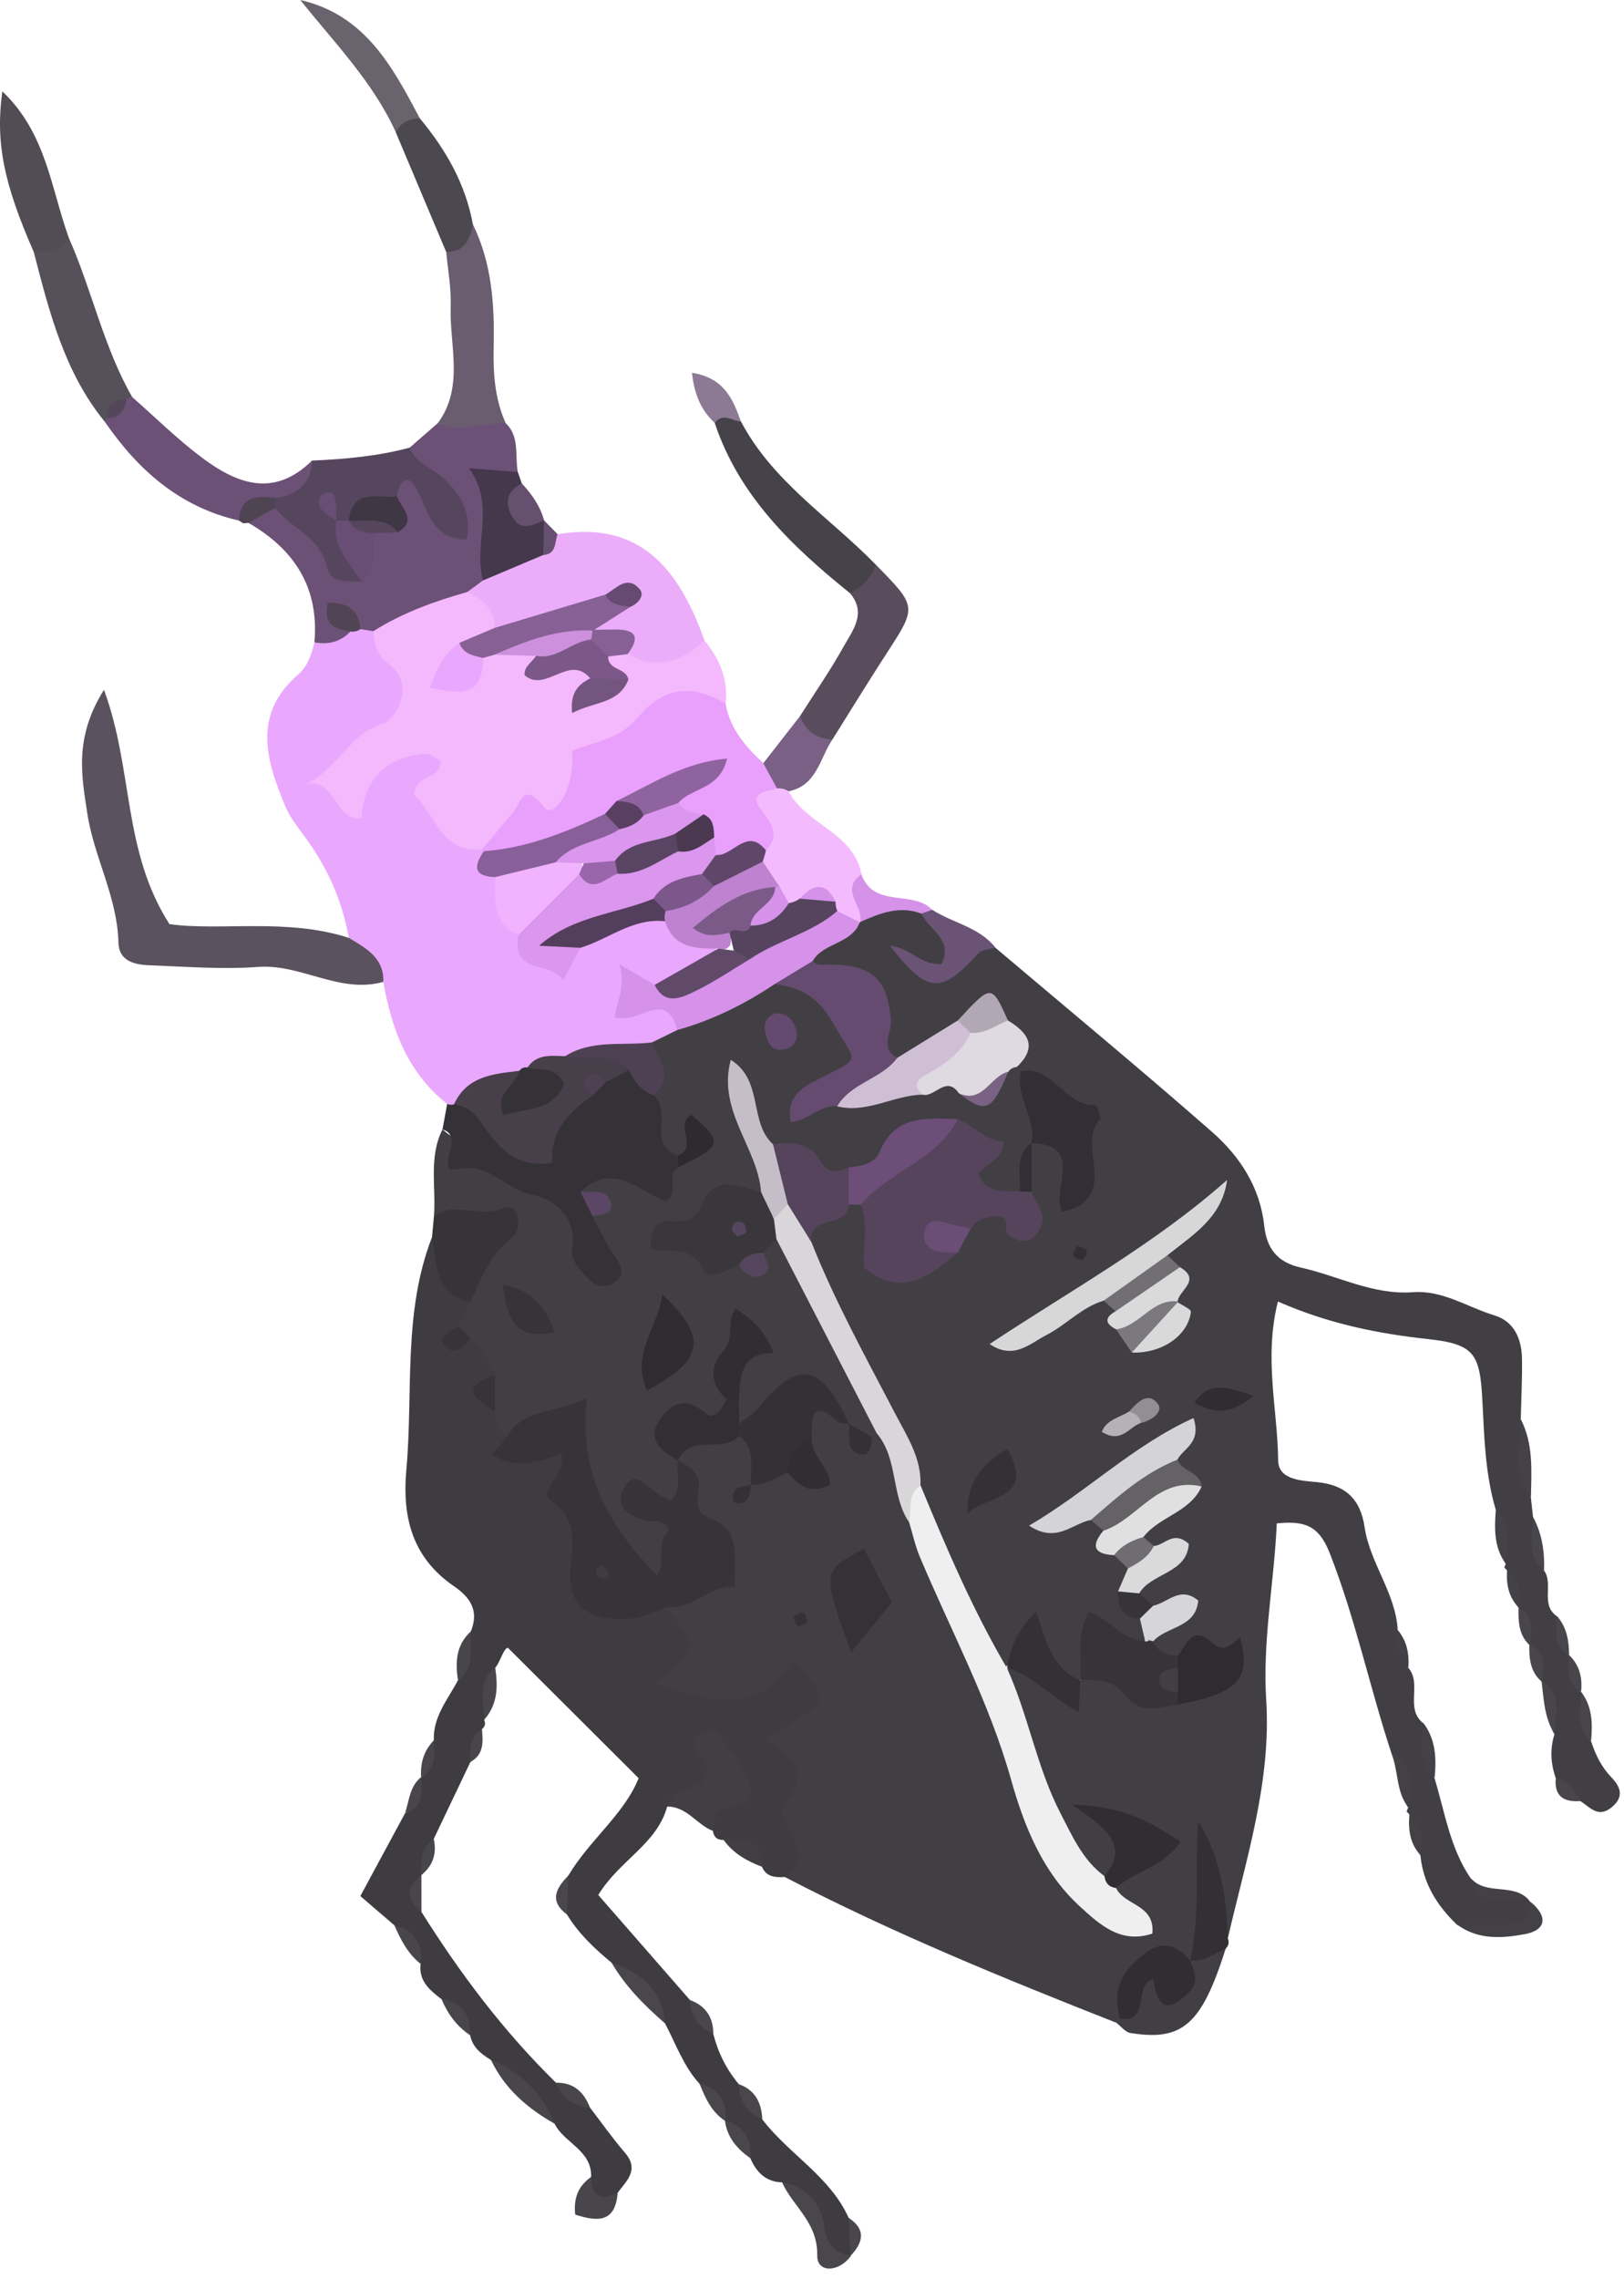 <svg width="77" height="108" viewBox="0 0 77 108" fill="none" xmlns="http://www.w3.org/2000/svg">
<path fill-rule="evenodd" clip-rule="evenodd" d="M65.997 83.148C64.946 79.972 64.268 76.689 63.034 73.559C62.516 72.247 61.805 72.057 60.537 72.182C60.409 75.003 59.858 77.747 60.035 80.537C60.285 84.452 59.07 88.119 58.215 91.848C57.16 91.124 57.874 89.891 57.401 89.065C57.356 88.619 56.869 88.999 57.239 88.89C57.309 88.869 57.319 88.951 57.363 89.11C57.698 90.264 57.278 91.317 56.959 92.388C56.843 92.632 56.68 92.84 56.475 93.016C54.451 92.691 53.82 94.111 53.24 95.599C53.137 95.681 53.032 95.762 52.927 95.843C47.598 93.743 42.298 91.582 37.213 88.938C36.449 86.967 36.928 84.781 36.066 82.793C35.551 81.609 37.198 81.262 37.816 79.868C36.078 81.052 34.587 81.286 33.027 81.005C31.464 80.724 29.988 80.36 31.368 78.264C31.78 77.636 31.389 76.948 31.407 76.288C31.65 75.722 32.16 75.439 32.662 75.189C33.953 74.547 34.389 73.69 33.298 72.54C32.528 71.729 32.451 70.662 32.044 69.718C31.957 69.464 31.925 69.202 31.944 68.935C32.749 67.447 34.098 67.731 35.407 67.87C36.006 68.227 36.144 68.793 36.122 69.417C36.128 69.4 36.14 69.648 36.14 69.648C36.14 69.648 36.384 69.694 36.399 69.678C36.723 69.569 37.035 69.503 37.358 69.52C38.987 69.525 37.648 68.446 37.921 67.959C38.016 66.476 38.457 65.63 39.999 66.836C40.181 66.981 40.345 67.151 40.493 67.326C40.764 67.699 41.13 67.881 41.604 67.846C41.845 67.898 42.054 68.002 42.242 68.16C43.278 69.269 42.863 70.875 43.6 72.087C45.722 76.686 47.892 81.266 49.411 86.115C49.909 87.707 50.775 89.09 52.163 90.049C53.062 90.671 52.67 89.754 52.776 89.441C52.771 88.451 54.925 88.157 53.381 86.386C53.343 87.655 53.415 88.778 52.162 89.061C50.611 88.71 50.204 87.335 49.668 86.153C48.686 83.997 47.78 81.801 47.46 79.425C48.166 78.406 48.943 78.978 49.646 79.391C50.22 79.728 50.713 80.227 51.336 79.508C52.995 78.357 54.151 80.894 55.758 80.093C56.607 79.929 57.432 79.698 58.234 79.223C57.415 78.87 56.621 78.673 55.767 78.821C55.223 78.847 54.748 78.722 54.459 78.206C54.016 77.545 55.536 77.014 54.578 76.316C54.264 76.13 54.046 75.871 53.915 75.538C53.557 74.739 55.065 74.374 54.369 73.5C54.072 73.275 53.92 72.991 53.955 72.619C54.269 71.647 55.332 71.303 55.756 70.435C55.746 69.986 55.574 69.571 55.476 69.153C53.673 68.983 52.972 70.811 51.54 71.311C51.19 71.434 51.474 71.143 51.319 71.449C51.086 71.912 51.624 71.482 51.708 71.671C52.069 71.759 52.349 71.949 52.548 72.254C52.724 72.679 52.928 73.085 53.284 73.398C53.548 73.632 53.754 73.906 53.853 74.249C53.951 74.724 53.638 75.129 53.628 75.585C53.72 76.187 54.407 76.457 54.463 77.079C54.412 77.445 54.367 77.812 54.03 78.049C52.734 77.743 51.803 78.125 51.38 79.462C50.813 80.008 50.192 79.718 49.919 79.274C49.092 77.934 48.299 78.465 47.442 79.163C45.207 76.694 44.401 73.516 43.147 70.559C42.972 68.038 40.951 66.399 40.099 64.193C39.45 62.514 38.279 61.054 37.964 59.226C37.865 57.579 39.039 57.158 40.291 56.812C40.567 56.812 40.817 56.897 41.041 57.059C42.414 60.21 42.414 60.21 44.732 58.891C45.076 58.51 45.379 58.095 45.724 57.716C47.283 57.104 47.283 57.104 48.616 57.835C48.761 57.346 48.38 56.958 48.352 56.499C48.245 55.812 48.243 55.136 48.5 54.478C48.627 54.232 48.815 54.044 49.057 53.912C50.257 53.679 50.737 54.429 51.063 55.387C51.753 53.149 49.931 52.374 48.661 51.279C48.458 51.11 48.288 50.911 48.147 50.685C47.927 49.963 47.867 49.183 47.352 48.577C46.61 47.71 46.148 48.492 45.623 48.881C44.712 49.651 43.833 50.477 42.519 50.436C42.238 50.361 41.839 50.208 41.845 49.986C41.919 47.498 40.398 46.376 38.292 45.724C38.183 44.289 39.511 44.139 40.28 43.485C40.501 43.33 40.736 43.201 40.979 43.086C41.897 42.831 42.82 42.807 43.745 43.044C45.664 45.042 45.715 45.371 44.209 46.148C45.62 46.726 45.545 43.777 47.186 44.898C50.618 47.803 54.086 50.669 57.468 53.634C58.781 54.785 59.745 56.25 59.942 58.077C60.058 59.156 60.561 59.813 61.681 60.062C63.452 60.456 65.099 61.369 67.002 61.228C68.402 61.124 69.581 61.939 70.86 62.328C71.796 62.613 72.147 63.444 72.163 64.375C72.178 65.335 72.127 66.296 72.105 67.256C72.646 68.432 71.96 69.766 72.582 70.93C72.618 71.25 72.652 71.571 72.687 71.891C73.144 72.671 72.582 73.662 73.206 74.408C73.676 75.058 73.014 76.034 73.827 76.588C74.249 77.134 73.79 77.949 74.392 78.44L74.381 78.415C74.847 78.914 74.376 79.72 74.958 80.182L74.952 80.159C75.495 80.858 74.943 81.783 75.433 82.493C75.644 83.126 75.919 83.714 76.398 84.209C76.823 84.652 77.035 85.129 76.41 85.638C75.761 86.166 75.383 85.617 74.928 85.34C74.411 85.105 74.103 84.654 73.76 84.236C73.519 83.555 73.488 82.867 73.702 82.172C73.22 81.399 73.921 80.335 73.084 79.65L73.116 79.708C72.725 79.174 73.225 78.337 72.506 77.917L72.536 77.973C72.167 77.426 72.603 76.634 71.99 76.16L72.011 76.187C71.553 75.677 72.012 74.881 71.45 74.404L71.325 74.272L71.392 74.103C70.989 73.287 71.446 72.314 70.916 71.521C70.419 69.849 70.376 68.122 70.287 66.398C70.171 64.166 69.936 63.69 67.715 63.45C65.318 63.19 63.001 62.726 60.591 61.67C59.915 64.349 60.58 66.784 60.602 69.197C60.611 70.123 61.715 70.158 62.427 70.225C63.794 70.353 64.503 71.027 64.701 72.36C64.955 74.075 66.179 75.482 66.273 77.253C66.749 77.756 66.329 78.511 66.771 79.024C67.442 79.783 66.59 80.957 67.487 81.655C67.914 82.468 67.374 83.474 68.013 84.243C68.506 85.856 68.747 87.559 69.728 88.995C70.327 90.206 71.725 89.337 72.509 90.065L72.572 90.13C73.136 90.999 72.648 91.378 71.863 91.415C70.937 91.459 69.977 91.673 69.084 91.201C68.136 90.299 67.479 89.244 67.346 87.911C66.979 87.316 67.374 86.514 66.818 85.971L66.691 85.825L66.767 85.647C66.238 84.897 67.116 83.71 65.997 83.148Z" fill="#423F44"/>
<path fill-rule="evenodd" clip-rule="evenodd" d="M31.57 76.15C33.086 78.021 33.086 78.021 31.104 79.773C33.587 80.518 35.878 81.439 37.564 78.635C39.456 80.569 39.456 80.569 36.313 82.378C37.339 83.159 38.587 83.904 37.235 85.386C36.744 85.925 37.437 86.624 37.679 87.222C37.97 87.93 37.932 88.519 37.213 88.938C36.769 88.961 36.339 88.95 36.128 88.453C35.786 87.651 34.985 87.508 34.309 87.182C34.014 87.189 33.839 87.052 33.803 86.753C33.037 85.646 34.644 84.977 34.277 83.805C33.886 85.253 32.572 85.124 31.633 85.603C31.144 87.387 29.363 88.144 28.367 89.79C29.773 91.401 31.243 93.084 32.714 94.767C33.147 95.258 33.489 95.813 33.82 96.374C34.047 97.258 34.444 98.057 35.032 98.757C35.446 99.283 35.791 99.857 36.144 100.423C37.403 102.071 39.349 103.116 40.238 105.088C40.668 105.667 40.544 106.274 40.33 106.887H40.35C39.499 107.186 38.888 107.047 38.82 106.01C38.741 104.799 38.024 104.031 37.081 103.406C36.304 103.384 35.863 102.923 35.575 102.259C35.232 101.621 34.951 100.945 34.37 100.467L34.397 100.506C34.078 99.856 33.781 99.188 33.17 98.739C32.409 97.908 32.047 96.851 31.534 95.879C30.918 94.717 30.005 93.815 28.997 92.999C28.193 92.333 27.436 91.625 26.887 90.721C26.608 90.096 26.519 89.477 26.945 88.872C27.953 87.179 29.611 85.946 30.279 84.254C28.21 82.192 26.206 80.194 24.079 78.074C23.858 78.133 23.763 78.662 23.482 79.028C22.839 79.748 23.444 80.737 22.954 81.491C23.035 81.663 23.001 81.808 22.854 81.928C22.368 82.34 22.857 83.098 22.303 83.488C21.725 84.701 21.145 85.915 20.568 87.129C20.037 87.582 20.527 88.385 19.989 88.835L19.981 88.856C19.591 89.435 19.571 90.015 19.985 90.594C21.822 93.519 23.887 96.264 26.363 98.685C26.871 99.115 27.486 99.397 27.97 99.858C28.521 100.574 29.038 101.316 29.627 101.997C30.327 102.807 29.718 103.321 29.287 103.895C29.002 104.29 28.619 104.712 28.147 104.423C27.704 104.153 27.814 103.603 28.027 103.151C28.071 101.883 26.756 101.55 26.295 100.629C25.31 99.603 24.299 98.602 23.279 97.607C22.82 97.328 22.406 97.009 22.291 96.439C21.864 95.846 21.683 95.06 20.933 94.725C20.379 94.302 19.844 93.867 19.943 93.056C19.645 92.368 19.347 91.68 18.7 91.227C18.204 90.801 17.707 90.375 17.085 89.841C17.807 88.505 18.51 87.205 19.211 85.904C20.073 85.609 19.481 84.66 19.979 84.2L19.97 84.225C20.574 83.777 20.063 82.95 20.569 82.468C20.522 81.344 21.234 80.525 21.714 79.614C22.414 78.976 21.681 77.963 22.322 77.308C22.712 76.346 22.339 75.72 21.522 75.158C19.586 73.828 19.058 71.957 19.266 69.65C19.599 65.959 19.093 62.182 20.488 58.607C21.468 59.294 21.598 60.549 22.356 61.382C22.582 61.812 22.506 62.242 22.361 62.665C22.297 63.011 22.526 63.159 22.806 63.277C23.435 63.708 23.718 64.301 23.694 65.051C23.476 65.639 23.488 66.208 23.826 66.754C24.051 67.187 24.213 67.642 24.378 68.092C27.4 67.941 27.804 70.324 27.664 72.241C27.432 75.404 28.985 76.134 31.57 76.15Z" fill="#3F3C41"/>
<path fill-rule="evenodd" clip-rule="evenodd" d="M21.738 62.838C21.928 62.45 22.121 62.064 22.313 61.676C21.695 60.421 22.715 59.584 23.138 58.55C22.308 58.138 21.309 58.233 20.574 57.632C20.683 56.259 20.316 54.837 20.979 53.517C23.29 55.456 27.102 55.531 28.025 59.239C28.193 58.746 27.875 58.356 27.844 57.932C27.99 57.297 27.555 56.823 27.367 56.272C28.491 54.252 30.672 56.277 32.004 55.053C32.287 55.045 32.542 54.92 32.814 54.861C32.55 54.65 32.444 55.1 32.193 55.004C30.277 54.691 30.787 53.172 30.652 51.973C30.837 51.082 30.526 50.18 30.711 49.288C30.929 48.745 31.381 48.471 31.883 48.246C33.601 47.819 34.961 46.545 36.714 46.196C38.833 45.703 39.9 47.285 40.9 48.587C41.904 49.895 41.05 50.894 39.732 51.497C39.559 51.576 39.244 51.628 39.231 51.73C39.191 52.048 39.432 51.721 39.534 51.798C40.873 51.53 42.216 51.424 43.559 51.335C44.275 51.186 44.992 50.936 45.72 51.277C46.52 51.667 46.994 51.095 47.516 50.659C47.734 50.529 47.966 50.493 48.211 50.556L48.406 50.763C49.273 51.793 49.844 52.868 48.912 54.166L48.917 54.159C48.32 54.836 48.809 55.703 48.518 56.432C46.998 57.264 45.948 57.052 46.164 55.088C46.279 54.044 45.649 54.058 45.073 53.835C42.893 53.161 42.218 55.696 40.491 55.985C38.812 56.474 37.891 54.837 36.483 54.56C35.321 53.526 35.059 52.168 35.063 50.934C34.483 52.818 36.709 54.24 36.472 56.263C35.318 57.23 33.527 57.024 32.601 58.63C33.13 59.06 33.896 59.366 34.726 59.538C35.35 59.701 35.826 59.468 36.204 58.969C36.51 58.701 36.849 58.563 37.26 58.673C38.956 61.629 40.95 64.444 41.564 67.904L41.338 68.083C40.717 68.325 40.543 67.777 40.238 67.459L40.244 67.464C39.226 65.805 38.034 65.433 36.552 66.932C36.147 67.344 35.695 67.722 35.038 67.587C34.702 67.286 34.701 66.897 34.75 66.493C34.598 65.487 34.355 64.465 35.212 63.622C34.223 64.36 34.485 65.36 34.648 66.34C34.592 67.275 34.036 67.601 33.168 67.588C31.976 67.57 31.712 68.168 32.146 69.196C32.287 69.869 31.857 74.117 31.506 75.051C29.216 74.387 28.023 72.47 27.734 70.54C27.348 67.968 26.333 67.337 24.053 68.041C23.59 67.79 23.484 67.357 23.469 66.881C23.057 66.305 22.984 65.729 23.469 65.152C23.133 64.541 22.965 63.819 22.315 63.415C21.715 63.632 21.589 63.373 21.738 62.838Z" fill="#423F44"/>
<path fill-rule="evenodd" clip-rule="evenodd" d="M32.116 48.803C31.716 48.997 31.317 49.194 30.919 49.39C30.051 50.699 28.559 50.052 27.422 50.517C26.782 50.691 26.133 50.84 25.506 51.062C25.269 51.154 25.026 51.228 24.78 51.296C23.681 51.526 22.696 52.018 21.756 52.62C21.479 52.681 21.298 52.569 21.201 52.309C19.333 50.83 18.566 48.774 18.176 46.523C17.578 45.87 16.465 45.62 16.537 44.437C16.233 42.675 15.515 41.095 14.46 39.657C14.123 39.197 13.75 38.737 13.533 38.219C12.621 36.035 11.945 33.852 14.146 31.952C14.597 31.564 14.768 30.998 14.908 30.434C15.367 29.935 15.947 29.661 16.597 29.508C16.864 29.465 17.13 29.471 17.396 29.517C17.659 29.6 17.887 29.739 18.091 29.92C20.049 32.557 20.049 32.557 15.968 37.367C17.203 36.803 17.647 35.931 18.44 35.552C20.279 34.676 21.241 35.2 21.087 37.243C20.997 38.439 21.669 38.967 22.401 39.57C22.607 39.718 22.789 39.896 22.954 40.091C23.139 40.652 23.394 41.177 23.817 41.611C24.168 42.494 24.462 43.398 24.858 44.259C25.676 45.933 26.584 45.432 27.514 44.363C28.713 43.586 29.968 43.032 31.449 43.353C32.328 43.775 33.243 44.141 33.966 44.836C33.813 46.479 32.333 46.466 31.288 46.986C31.02 47.022 30.74 46.987 30.423 47.064C30.898 47.751 32.921 46.944 32.116 48.803Z" fill="#EAA7FE"/>
<path fill-rule="evenodd" clip-rule="evenodd" d="M22.85 40.246C20.838 40.412 20.632 38.493 19.65 37.699C19.632 36.655 20.912 36.982 20.89 36.057C20.638 35.932 20.391 35.696 20.166 35.714C18.356 35.872 17.285 36.83 17.127 38.772C15.801 38.898 15.99 36.853 14.487 37.152C16.054 36.435 16.555 34.738 18.209 34.262C18.632 34.139 19.842 32.508 18.396 31.427C17.914 31.066 17.711 30.516 17.698 29.907C18.428 27.616 20.498 28.008 22.198 27.658C23.194 27.897 23.815 28.451 23.772 29.553C23.598 30.349 22.744 30.431 22.312 30.946C22.14 31.132 21.932 31.304 21.882 31.613C22.365 31.561 22.443 31.046 22.783 30.841C23.007 30.692 23.244 30.588 23.501 30.521C24.037 30.418 24.553 30.468 25.035 30.73C25.826 31.934 27.482 30.475 28.249 31.758C28.362 31.966 28.179 32.347 28.555 32.402C28.759 32.429 28.868 32.242 28.843 32.008C28.614 31.613 28.371 31.229 28.767 30.807C29.103 30.596 29.472 30.527 29.861 30.526C31.058 30.758 32.219 30.309 33.403 30.348C34.119 31.221 34.537 32.191 34.403 33.346C31.444 33.491 29.23 34.922 27.724 37.4C26.588 39.266 24.173 38.79 22.85 40.246Z" fill="#F4B8FD"/>
<path fill-rule="evenodd" clip-rule="evenodd" d="M16.536 44.438C17.347 44.926 18.21 45.372 18.175 46.523C16.105 47.105 14.284 45.665 12.237 45.815C10.522 45.941 8.787 45.802 7.062 45.735C6.373 45.709 5.637 45.537 5.615 44.661C5.565 42.5 4.45 40.605 4.137 38.526C3.872 36.77 3.505 34.953 4.93 32.685C6.338 36.514 5.799 40.29 8.034 43.787C10.46 44.128 13.584 43.483 16.536 44.438Z" fill="#5A525E"/>
<path fill-rule="evenodd" clip-rule="evenodd" d="M22.85 40.246C23.342 39.663 23.836 39.082 24.324 38.498C24.728 38.013 24.803 37.005 25.792 38.25C26.244 38.819 27.268 37.472 27.125 35.579C28.181 35.128 29.357 35.07 30.262 33.979C31.52 32.465 32.928 32.453 34.404 33.344C34.609 34.53 35.35 35.377 36.191 36.161C36.729 36.372 37.004 36.755 36.956 37.344C36.593 38.348 37.897 39.566 36.563 40.449C35.721 40.594 34.88 40.771 34.024 40.554C33.815 40.44 33.638 40.284 33.503 40.086C33.259 39.693 32.99 39.321 32.607 39.044C32.21 38.73 31.862 38.392 32.023 37.827C32.084 38.22 31.823 37.447 32.168 37.553C32.34 37.606 32.331 37.164 32.163 37.247C31.309 37.665 30.393 37.962 29.593 38.486C29.263 38.737 28.934 38.987 28.6 39.231C26.821 40.145 25.134 41.552 22.943 40.33L22.85 40.246Z" fill="#E99FFC"/>
<path fill-rule="evenodd" clip-rule="evenodd" d="M22.153 28.051C20.594 28.491 19.08 29.039 17.699 29.908C17.498 29.876 17.293 29.842 17.091 29.81C16.89 29.669 16.649 29.356 16.614 29.922C16.142 30.417 15.564 30.561 14.907 30.434C15.136 27.845 13.963 26.031 11.777 24.775C11.911 24.167 12.338 23.866 12.896 23.7C14.807 23.683 15.243 25.703 16.626 26.394C17.026 26.143 17.147 25.703 17.376 25.341C17.572 25.06 17.835 24.848 18.079 24.622C18.506 24.163 18.312 23.559 18.444 23.03C19.932 21.121 20.107 23.381 20.852 23.691C20.845 22.674 19.036 22.556 19.425 21.21C19.871 20.821 20.317 20.432 20.764 20.043C21.834 19.401 22.906 19.345 23.975 20.048C24.657 20.698 24.405 21.58 24.551 22.365C22.469 23.617 24.13 25.9 23.151 27.459C22.942 27.862 22.552 27.966 22.153 28.051Z" fill="#6C5177"/>
<path fill-rule="evenodd" clip-rule="evenodd" d="M21.2 52.31C21.305 52.348 21.415 52.355 21.525 52.329C21.859 52.138 22.367 51.92 22.565 52.182C24.491 54.756 25.978 53.508 27.416 51.674C27.72 51.435 28.033 51.206 28.349 50.982C28.78 50.682 29.229 50.429 29.784 50.489C30.436 50.738 30.874 51.169 30.967 51.889C31.95 52.597 30.604 54.27 32.148 54.746C32.345 54.872 32.409 54.999 32.345 55.125C32.279 55.251 32.214 55.315 32.148 55.315C31.52 55.674 32.295 56.402 31.579 56.918C30.362 56.496 29.053 54.977 27.523 56.48C27.843 56.8 28.463 56.97 28.101 57.634C28.416 58.225 28.691 58.844 29.059 59.4C29.396 59.907 29.783 60.392 29.055 60.815C28.414 61.189 27.962 60.688 27.592 60.264C27.355 59.992 27.052 59.571 27.11 59.283C27.442 57.623 26.197 56.784 25.134 56.578C23.927 56.344 23.245 55.088 21.728 55.388C20.474 55.636 22.124 53.826 20.98 53.518C21.052 53.114 21.126 52.712 21.2 52.31Z" fill="#353237"/>
<path fill-rule="evenodd" clip-rule="evenodd" d="M22.153 28.051C22.404 27.869 22.654 27.687 22.903 27.503C23.315 26.489 24.28 26.222 25.155 25.831C25.574 25.64 25.985 25.427 26.436 25.313C30.453 24.645 32.228 27.082 33.404 30.347C32.328 31.352 31.145 31.76 29.756 30.993C29.452 30.414 28.798 30.479 28.322 30.206C28.109 30.057 27.982 29.857 27.946 29.599C28.054 29.3 28.178 29.023 28.535 29.017C28.515 29.015 28.356 28.828 28.356 28.828C28.356 28.828 28.142 28.948 28.124 28.96C26.625 29.632 25.189 30.565 23.459 29.749C23.428 28.873 22.916 28.364 22.153 28.051Z" fill="#EBADF9"/>
<path fill-rule="evenodd" clip-rule="evenodd" d="M19.426 21.21C19.727 21.989 20.55 22.186 21.076 22.698C21.814 23.415 22.39 24.266 22.127 25.566C20.442 25.531 20.316 24.221 19.772 23.21C19.316 22.365 18.937 22.786 18.826 23.527C18.336 24.144 17.543 24.23 16.939 24.619C16.795 24.705 16.628 24.777 16.465 24.837C16.475 24.843 16.333 25.052 16.333 25.052C16.333 25.052 16.491 25.248 16.504 25.26C16.813 26.01 17.371 26.678 17.13 27.56C16.499 27.518 15.684 27.7 15.497 26.857C15.183 25.445 13.797 25.05 13.049 24.065C12.928 23.935 12.874 23.796 12.888 23.647C12.901 23.495 12.924 23.418 12.957 23.418C13.795 23.149 14.34 22.536 14.795 21.824C16.358 21.755 17.909 21.618 19.426 21.21Z" fill="#56465D"/>
<path fill-rule="evenodd" clip-rule="evenodd" d="M23.976 20.048C22.905 19.999 21.834 20.566 20.765 20.043C22.023 18.314 21.302 16.36 21.369 14.501C21.399 13.651 21.234 12.795 21.158 11.941C21.564 11.489 21.709 10.787 22.421 10.63C23.322 12.467 23.452 14.444 23.406 16.437C23.378 17.684 23.456 18.895 23.976 20.048Z" fill="#695D6F"/>
<path fill-rule="evenodd" clip-rule="evenodd" d="M35.132 19.971C36.633 22.828 39.357 24.528 41.524 26.756C41.749 27.775 41.302 28.191 40.304 28.109C37.563 25.899 35.044 23.513 33.889 20.042C34.084 19.187 34.084 19.187 35.132 19.971Z" fill="#464249"/>
<path fill-rule="evenodd" clip-rule="evenodd" d="M14.796 21.823C14.742 22.941 14.084 23.462 13.038 23.6C12.459 23.942 11.767 24.105 11.322 24.665C8.537 24.028 6.561 22.291 4.987 20.009C5.016 19.885 5.047 19.762 5.074 19.637C5.263 19.291 5.531 19.031 5.888 18.863C6.014 18.845 6.141 18.829 6.267 18.812C7.337 19.753 8.356 20.759 9.488 21.619C11.175 22.904 12.956 23.634 14.796 21.823Z" fill="#6C5177"/>
<path fill-rule="evenodd" clip-rule="evenodd" d="M40.304 28.109C40.9 27.828 41.297 27.369 41.524 26.756C43.485 28.75 43.475 28.744 42.054 30.933C41.174 32.289 40.329 33.67 39.468 35.04C38.269 35.629 37.867 35.105 37.928 33.937C38.622 32.841 39.367 31.773 39.997 30.641C40.425 29.872 41.103 29.059 40.304 28.109Z" fill="#584C5D"/>
<path fill-rule="evenodd" clip-rule="evenodd" d="M3.272 11.292C4.365 13.761 4.911 16.448 6.267 18.812C6.165 18.827 6.075 18.866 5.993 18.926C5.659 19.189 5.308 19.432 5.071 19.799L4.988 20.009C3.057 17.657 2.341 14.795 1.602 11.944C2.026 11.386 2.612 11.242 3.272 11.292Z" fill="#56505A"/>
<path fill-rule="evenodd" clip-rule="evenodd" d="M36.319 40.298C37.019 39.542 36.578 39.025 36.075 38.349C35.462 37.524 36.36 37.527 36.84 37.356C37.069 37.221 37.252 37.266 37.392 37.494C38.221 39.09 40.476 39.435 40.848 41.433C40.646 42.181 41.569 42.963 40.778 43.693L40.765 43.706C40.276 44.051 39.912 43.72 39.529 43.483C39.354 43.347 39.181 43.207 39.006 43.074C38.711 42.885 38.378 42.9 38.044 42.91C37.806 42.922 37.573 42.893 37.344 42.831C37 42.686 36.717 42.462 36.463 42.194C36.129 41.81 35.875 41.393 35.893 40.858C35.94 40.599 36.086 40.416 36.319 40.298Z" fill="#F4BAFE"/>
<path fill-rule="evenodd" clip-rule="evenodd" d="M3.272 11.292C2.906 11.997 2.244 11.943 1.602 11.944C0.178 8.694 -0.223 6.758 0.11 4.328C2.207 6.317 2.419 8.957 3.272 11.292Z" fill="#524D54"/>
<path fill-rule="evenodd" clip-rule="evenodd" d="M20.574 57.632C21.565 56.894 22.718 57.721 23.855 57.249C24.588 56.944 24.811 58.228 24.279 58.636C23.219 59.447 22.819 60.572 22.312 61.676C20.551 61.336 20.726 59.848 20.485 58.605C20.515 58.281 20.544 57.956 20.574 57.632Z" fill="#373439"/>
<path fill-rule="evenodd" clip-rule="evenodd" d="M22.42 10.63C22.285 11.343 22.037 11.945 21.157 11.941C20.36 10.05 19.565 8.162 18.767 6.272C18.643 5.184 19.18 5.236 19.907 5.611C21.137 7.087 22.072 8.712 22.42 10.63Z" fill="#4C484F"/>
<path fill-rule="evenodd" clip-rule="evenodd" d="M19.908 5.611C19.404 5.619 19 5.796 18.768 6.272C17.691 3.887 15.862 2.037 14.239 0C17.323 0.713 18.61 3.167 19.908 5.611Z" fill="#69636D"/>
<path fill-rule="evenodd" clip-rule="evenodd" d="M25.753 26.299C24.803 26.7 23.853 27.102 22.902 27.503C22.422 25.774 23.532 23.956 22.236 22.188C23.256 22.266 23.903 22.315 24.551 22.365C24.612 22.544 24.673 22.722 24.737 22.9C24.519 23.831 24.876 24.416 25.797 24.658L25.796 24.655C26.148 25.212 26.209 25.762 25.753 26.299Z" fill="#45374C"/>
<path fill-rule="evenodd" clip-rule="evenodd" d="M31.633 85.603C31.811 84.557 33.208 85.006 33.493 84.089C33.669 83.398 32.664 83.022 33.014 82.287C33.324 81.992 33.762 81.886 34.02 82.168C34.515 82.711 34.958 83.326 35.302 83.976C35.766 84.85 35.839 85.585 34.453 85.636C33.885 85.656 33.909 86.31 33.803 86.753C33.032 86.458 32.567 85.588 31.633 85.603Z" fill="#423F44"/>
<path fill-rule="evenodd" clip-rule="evenodd" d="M56.431 92.911C56.921 90.737 56.644 88.512 56.805 86.28C57.887 88.028 58.162 89.911 58.215 91.847C58.291 92.031 58.257 92.192 58.114 92.331C57.718 93.006 57.268 93.523 56.431 92.911Z" fill="#333035"/>
<path fill-rule="evenodd" clip-rule="evenodd" d="M47.192 44.894C46.92 44.982 46.557 44.988 46.39 45.17C44.596 47.127 44.001 47.099 42.195 44.816C43.123 44.875 43.669 45.754 44.633 45.679C45.24 44.538 44.042 44.063 43.685 43.287C43.774 42.983 43.946 42.925 44.203 43.11C45.178 43.738 46.419 43.922 47.192 44.894Z" fill="#6A5374"/>
<path fill-rule="evenodd" clip-rule="evenodd" d="M56.431 92.911C57.07 92.945 57.573 92.579 58.115 92.332C56.975 95.922 56.081 96.727 53.598 96.329C53.355 96.291 53.149 96.011 52.927 95.843L53.103 95.648C53.781 93.919 53.781 93.919 56.435 92.907L56.431 92.911Z" fill="#423F44"/>
<path fill-rule="evenodd" clip-rule="evenodd" d="M37.391 37.493C37.221 37.384 37.038 37.339 36.839 37.355C36.622 36.958 36.406 36.56 36.191 36.163C36.771 35.42 37.35 34.679 37.928 33.936C38.207 34.63 38.71 35.012 39.468 35.039C38.864 35.933 38.732 37.226 37.391 37.493Z" fill="#796084"/>
<path fill-rule="evenodd" clip-rule="evenodd" d="M44.202 43.111C44.028 43.171 43.857 43.229 43.684 43.288C42.641 42.894 41.705 43.276 40.777 43.692C40.979 42.944 39.78 42.154 40.845 41.432C41.431 43.061 43.286 42.146 44.202 43.111Z" fill="#D592E8"/>
<path fill-rule="evenodd" clip-rule="evenodd" d="M37.08 103.405C38.278 103.624 38.936 104.394 39.092 105.549C39.197 106.348 39.587 106.761 40.35 106.885C39.772 107.682 38.731 107.709 38.748 106.867C38.778 105.296 37.599 104.56 37.08 103.405Z" fill="#4A474C"/>
<path fill-rule="evenodd" clip-rule="evenodd" d="M35.132 19.971C34.714 19.953 34.277 19.533 33.889 20.042C33.26 19.452 32.927 18.739 32.808 17.662C34.357 17.912 34.754 18.933 35.132 19.971Z" fill="#8C7994"/>
<path fill-rule="evenodd" clip-rule="evenodd" d="M69.092 91.195C69.817 91.184 70.542 91.163 71.269 91.167C71.994 91.171 72.501 90.925 72.58 90.124C73.403 90.807 73.314 91.457 72.296 91.646C71.227 91.844 70.077 91.926 69.092 91.195Z" fill="#444146"/>
<path fill-rule="evenodd" clip-rule="evenodd" d="M23.279 97.604C24.712 98.186 25.723 99.187 26.295 100.626C25.009 99.899 23.926 98.97 23.279 97.604Z" fill="#49464B"/>
<path fill-rule="evenodd" clip-rule="evenodd" d="M28.997 92.998C30.39 93.476 31.403 94.287 31.534 95.878C30.562 95.029 29.653 94.126 28.997 92.998Z" fill="#4A474C"/>
<path fill-rule="evenodd" clip-rule="evenodd" d="M25.797 24.658C25.284 24.849 24.739 25.216 24.319 24.533C23.904 23.864 23.996 23.291 24.737 22.9C25.21 23.415 25.612 23.972 25.797 24.658Z" fill="#66506F"/>
<path fill-rule="evenodd" clip-rule="evenodd" d="M28.027 103.149C28.049 104.069 28.48 104.299 29.287 103.893C29.175 105.359 28.296 105.256 27.275 104.936C27.183 104.147 27.427 103.569 28.027 103.149Z" fill="#49464B"/>
<path fill-rule="evenodd" clip-rule="evenodd" d="M72.587 70.927C71.605 69.81 72.188 68.49 72.11 67.254C72.708 68.421 72.613 69.678 72.587 70.927Z" fill="#454247"/>
<path fill-rule="evenodd" clip-rule="evenodd" d="M72.517 90.06C71.564 89.771 70.158 90.66 69.736 88.99C70.47 89.848 71.792 89.177 72.517 90.06Z" fill="#444146"/>
<path fill-rule="evenodd" clip-rule="evenodd" d="M34.309 87.182C35.261 87.11 36.173 87.095 36.128 88.453C35.414 88.183 34.768 87.818 34.309 87.182Z" fill="#423F44"/>
<path fill-rule="evenodd" clip-rule="evenodd" d="M11.323 24.666C11.407 23.524 12.156 23.454 13.039 23.6C13.051 23.755 13.055 23.911 13.051 24.065C12.627 24.302 12.203 24.538 11.779 24.775L11.533 24.797L11.323 24.666Z" fill="#4E4452"/>
<path fill-rule="evenodd" clip-rule="evenodd" d="M18.699 91.224C19.669 91.457 20.027 92.104 19.942 93.053C19.336 92.573 18.999 91.912 18.699 91.224Z" fill="#49464B"/>
<path fill-rule="evenodd" clip-rule="evenodd" d="M33.17 98.738C34.096 98.968 34.481 99.575 34.397 100.505C33.743 100.086 33.445 99.419 33.17 98.738Z" fill="#4A474C"/>
<path fill-rule="evenodd" clip-rule="evenodd" d="M68.021 84.237C67.116 83.523 67.505 82.546 67.495 81.65C68.078 82.43 68.109 83.322 68.021 84.237Z" fill="#444146"/>
<path fill-rule="evenodd" clip-rule="evenodd" d="M27.969 99.856C27.173 99.823 26.656 99.407 26.362 98.683C27.19 98.672 27.686 99.118 27.969 99.856Z" fill="#49464B"/>
<path fill-rule="evenodd" clip-rule="evenodd" d="M75.44 82.488C74.693 81.832 74.97 80.963 74.959 80.154C75.504 80.854 75.513 81.662 75.44 82.488Z" fill="#49464B"/>
<path fill-rule="evenodd" clip-rule="evenodd" d="M20.932 94.722C21.923 94.867 22.306 95.494 22.29 96.436C21.656 96.009 21.224 95.42 20.932 94.722Z" fill="#49464B"/>
<path fill-rule="evenodd" clip-rule="evenodd" d="M33.821 96.373C33.138 96.054 32.738 95.539 32.715 94.766C33.46 95.042 33.822 95.582 33.821 96.373Z" fill="#4A474C"/>
<path fill-rule="evenodd" clip-rule="evenodd" d="M34.37 100.466C35.269 100.73 35.64 101.348 35.575 102.258C34.944 101.817 34.467 101.269 34.37 100.466Z" fill="#4A474C"/>
<path fill-rule="evenodd" clip-rule="evenodd" d="M36.145 100.422C35.432 100.095 35.042 99.554 35.033 98.756C35.82 99.033 36.105 99.647 36.145 100.422Z" fill="#4A474C"/>
<path fill-rule="evenodd" clip-rule="evenodd" d="M65.997 83.148C67.264 83.664 66.716 84.746 66.774 85.64C66.195 84.909 66.308 83.962 65.997 83.148Z" fill="#444146"/>
<path fill-rule="evenodd" clip-rule="evenodd" d="M70.923 71.517C71.758 72.252 71.391 73.209 71.398 74.099C70.822 73.316 70.856 72.42 70.923 71.517Z" fill="#454247"/>
<path fill-rule="evenodd" clip-rule="evenodd" d="M22.32 77.306C22.267 78.115 22.573 79.016 21.712 79.612C21.585 78.756 21.618 77.944 22.32 77.306Z" fill="#49464B"/>
<path fill-rule="evenodd" clip-rule="evenodd" d="M22.953 81.49C22.932 80.627 22.62 79.7 23.481 79.027C23.615 79.915 23.598 80.77 22.953 81.49Z" fill="#49464B"/>
<path fill-rule="evenodd" clip-rule="evenodd" d="M73.09 79.646C74.144 80.277 73.709 81.275 73.708 82.167C73.222 81.397 73.194 80.511 73.09 79.646Z" fill="#49464B"/>
<path fill-rule="evenodd" clip-rule="evenodd" d="M73.211 74.404C72.339 73.709 72.672 72.766 72.692 71.888C73.12 72.675 73.238 73.525 73.211 74.404Z" fill="#49464B"/>
<path fill-rule="evenodd" clip-rule="evenodd" d="M25.753 26.299C25.768 25.75 25.781 25.202 25.796 24.655C26.009 24.873 26.222 25.091 26.436 25.311C26.29 25.698 26.396 26.257 25.753 26.299Z" fill="#66506F"/>
<path fill-rule="evenodd" clip-rule="evenodd" d="M40.33 106.886C40.299 106.285 40.269 105.687 40.238 105.087C41.08 105.646 40.923 106.254 40.33 106.886Z" fill="#4A474C"/>
<path fill-rule="evenodd" clip-rule="evenodd" d="M71.456 74.4C72.149 74.836 72.04 75.524 72.017 76.183C71.531 75.683 71.409 75.069 71.456 74.4Z" fill="#454247"/>
<path fill-rule="evenodd" clip-rule="evenodd" d="M66.825 85.965C67.557 86.46 67.396 87.198 67.353 87.905C66.839 87.351 66.764 86.676 66.825 85.965Z" fill="#444146"/>
<path fill-rule="evenodd" clip-rule="evenodd" d="M19.988 88.833C19.983 88.198 19.912 87.539 20.567 87.127C20.714 87.811 20.544 88.389 19.988 88.833Z" fill="#49464B"/>
<path fill-rule="evenodd" clip-rule="evenodd" d="M22.302 83.487C22.296 82.899 22.238 82.295 22.853 81.927C22.9 82.526 22.956 83.132 22.302 83.487Z" fill="#49464B"/>
<path fill-rule="evenodd" clip-rule="evenodd" d="M74.964 80.177C74.254 79.757 74.363 79.071 74.387 78.411C74.895 78.896 75.04 79.5 74.964 80.177Z" fill="#49464B"/>
<path fill-rule="evenodd" clip-rule="evenodd" d="M72.512 77.912C73.346 78.293 73.191 79.012 73.122 79.702C72.551 79.232 72.496 78.583 72.512 77.912Z" fill="#49464B"/>
<path fill-rule="evenodd" clip-rule="evenodd" d="M20.567 82.466C20.601 83.13 20.691 83.815 19.968 84.223C19.921 83.553 20.088 82.957 20.567 82.466Z" fill="#49464B"/>
<path fill-rule="evenodd" clip-rule="evenodd" d="M66.779 79.019C66.153 78.558 66.275 77.887 66.281 77.248C66.714 77.763 66.817 78.37 66.779 79.019Z" fill="#444146"/>
<path fill-rule="evenodd" clip-rule="evenodd" d="M74.398 78.436C73.649 77.992 73.781 77.276 73.833 76.584C74.295 77.118 74.392 77.763 74.398 78.436Z" fill="#49464B"/>
<path fill-rule="evenodd" clip-rule="evenodd" d="M71.996 76.155C72.755 76.585 72.63 77.282 72.542 77.968C71.993 77.474 71.99 76.816 71.996 76.155Z" fill="#49464B"/>
<path fill-rule="evenodd" clip-rule="evenodd" d="M19.977 84.197C19.999 84.891 20.125 85.632 19.209 85.901C19.406 85.306 19.422 84.631 19.977 84.197Z" fill="#49464B"/>
<path fill-rule="evenodd" clip-rule="evenodd" d="M73.766 84.232C74.307 84.439 74.696 84.807 74.934 85.336C74.129 85.406 73.679 85.102 73.766 84.232Z" fill="#49464B"/>
<path fill-rule="evenodd" clip-rule="evenodd" d="M19.984 90.592C19.241 90.015 19.234 89.434 19.98 88.854C19.98 89.433 19.983 90.013 19.984 90.592Z" fill="#49464B"/>
<path fill-rule="evenodd" clip-rule="evenodd" d="M26.945 88.871C26.926 89.487 26.909 90.103 26.887 90.72C26.025 90.076 26.359 89.47 26.945 88.871Z" fill="#4A474C"/>
<path fill-rule="evenodd" clip-rule="evenodd" d="M24.052 68.042C24.858 66.691 26.375 66.987 27.829 66.25C27.412 69.736 28.831 72.283 31.147 74.635C31.612 73.996 31.068 73.026 31.721 72.5C31.472 71.893 30.901 72.17 30.494 72.023C29.821 71.779 29.144 71.414 29.535 70.606C30.024 69.592 30.58 70.324 31.091 70.718C31.302 70.882 31.56 70.986 31.795 71.115C32.383 70.512 32.041 69.816 32.144 69.197C32.666 69.463 33.204 69.773 33.141 70.443C33.085 71.03 32.916 71.669 33.601 71.91C35.23 72.483 34.763 73.833 34.858 75.203C33.644 75.071 32.85 76.295 31.569 76.148C30.875 76.477 30.178 76.739 29.379 76.72C27.808 76.684 26.984 76.051 27.043 74.526C27.093 73.258 27.499 72.11 26.135 71.113C25.415 70.589 26.92 69.946 26.614 68.876C25.58 69.262 24.454 69.665 23.348 68.93C23.596 68.62 23.824 68.332 24.052 68.042Z" fill="#373439"/>
<path fill-rule="evenodd" clip-rule="evenodd" d="M47.742 79.036C48.757 81.269 49.149 83.729 50.284 85.923C50.849 87.015 51.338 88.139 52.367 88.897C52.637 89.001 52.82 89.189 52.918 89.461C53.308 90.297 54.774 90.225 54.637 91.619C53.138 92.115 52.146 91.201 51.178 90.31C49.422 88.694 48.556 86.516 47.942 84.334C46.898 80.627 45.087 77.271 43.61 73.762C43.391 73.243 43.274 72.681 43.109 72.138C42.94 71.445 42.299 70.609 43.645 70.378C44.866 73.338 46.12 76.28 47.749 79.047L47.742 79.036Z" fill="#EFEFEF"/>
<path fill-rule="evenodd" clip-rule="evenodd" d="M45.415 53.035C46.187 53.326 46.717 54.072 47.588 54.085C47.563 54.976 46.734 55.137 46.378 55.607C46.804 56.64 47.632 56.414 48.357 56.447C48.557 56.184 48.742 56.206 48.916 56.473C49.104 56.99 49.586 57.477 49.38 58.042C49.065 58.906 48.357 59.022 47.735 58.434C47.594 58.3 47.962 57.606 47.215 57.637C46.722 57.657 46.299 57.78 46.019 58.216C45.778 58.57 44.727 58.491 45.419 59.341C44.105 60.425 42.803 61.562 40.958 60.063C40.907 59.119 41.176 58.081 40.812 57.089C41.509 54.786 43.665 54.141 45.415 53.035Z" fill="#55445C"/>
<path fill-rule="evenodd" clip-rule="evenodd" d="M39.696 52.421C38.887 52.324 38.375 53.091 37.491 53.167C37.235 51.758 38.291 51.403 39.184 50.95C40.893 50.08 40.516 50.298 39.56 48.574C38.809 47.22 37.997 46.81 36.732 46.626C36.82 45.419 37.472 45.142 38.532 45.536C38.746 45.787 39.01 45.696 39.292 45.699C41.396 45.716 42.072 46.387 42.24 48.34C42.291 48.926 41.685 49.668 42.548 50.12C42.433 51.924 40.667 51.682 39.696 52.421Z" fill="#644B6F"/>
<path fill-rule="evenodd" clip-rule="evenodd" d="M43.645 70.378C42.999 70.823 43.234 71.536 43.109 72.138C42.232 70.86 42.603 69.125 41.564 67.906C39.98 64.841 38.397 61.775 36.813 58.71C36.451 58.424 36.36 58.042 36.415 57.607C36.551 57.178 36.811 56.902 37.289 56.887C38.326 57.158 38.055 58.215 38.474 58.859C39.586 61.665 41.046 64.301 42.438 66.971C43.002 68.054 43.694 69.081 43.645 70.378Z" fill="#D9D6DA"/>
<path fill-rule="evenodd" clip-rule="evenodd" d="M38.532 45.536C37.932 45.898 37.333 46.263 36.733 46.626C35.302 47.584 33.779 48.341 32.116 48.803C31.549 46.784 30.274 48.602 29.133 48.194C29.262 47.474 29.67 46.699 29.37 45.695C30.098 46.119 30.57 46.392 31.041 46.667C32.769 46.827 33.968 45.63 35.37 44.967C36.778 44.277 38.015 43.176 39.703 43.163C40.058 43.345 40.411 43.525 40.765 43.705C40.37 44.741 39.048 44.649 38.532 45.536Z" fill="#D592E8"/>
<path fill-rule="evenodd" clip-rule="evenodd" d="M48.913 54.165C49.137 52.973 48.12 51.964 48.405 50.762C49.935 50.465 50.458 52.417 51.906 52.35C51.987 52.345 52.239 52.962 52.164 53.035C50.96 54.215 53.233 56.792 50.353 57.421C49.834 56.308 51.447 54.221 48.913 54.165Z" fill="#322E35"/>
<path fill-rule="evenodd" clip-rule="evenodd" d="M52.33 61.628C51.288 61.938 50.559 62.771 49.626 63.251C48.829 63.659 48.067 64.458 46.922 63.684C50.751 61.144 54.745 58.958 58.181 55.91C57.943 57.705 56.546 58.513 55.351 59.479C54.772 60.797 53.734 61.47 52.33 61.628Z" fill="#D8D7D8"/>
<path fill-rule="evenodd" clip-rule="evenodd" d="M35.042 67.453C35.338 67.22 35.69 67.03 35.923 66.744C37.85 64.387 38.926 64.561 40.244 67.465C40.064 67.433 39.826 67.463 39.712 67.358C38.562 66.299 38.461 67.049 38.492 68.049C37.974 68.532 38.088 69.436 37.349 69.774C36.786 70.017 36.264 70.384 35.612 70.352L35.618 70.355C35.533 69.558 35.88 68.651 35.037 68.044C34.898 67.845 34.901 67.649 35.042 67.453Z" fill="#343136"/>
<path fill-rule="evenodd" clip-rule="evenodd" d="M51.229 79.612C51.332 78.591 50.976 77.522 51.628 76.373C52.586 76.702 53.229 77.717 54.298 77.773C54.424 77.771 54.551 77.769 54.677 77.768C54.893 78.301 55.343 78.427 55.853 78.448C55.996 78.616 56.062 78.807 56.044 79.028C55.928 79.432 55.952 79.834 56.095 80.232C56.123 80.459 56.036 80.633 55.856 80.763C54.949 80.908 54.033 81.261 53.301 80.276C52.801 79.603 52.001 79.579 51.228 79.606L51.229 79.612Z" fill="#373439"/>
<path fill-rule="evenodd" clip-rule="evenodd" d="M40.967 73.386C41.455 74.324 41.844 75.068 42.287 75.923C41.68 76.67 41.041 77.454 40.356 78.293C38.954 74.445 38.954 74.445 40.967 73.386Z" fill="#353237"/>
<path fill-rule="evenodd" clip-rule="evenodd" d="M38.473 58.858C38.098 58.256 37.725 57.655 37.35 57.054C36.227 56.328 36.242 55.322 36.651 54.217C37.505 54.128 38.385 54.092 38.863 54.963C39.239 55.649 39.697 55.537 40.242 55.318C40.734 55.905 40.676 56.492 40.242 57.078C40.218 58.236 38.298 57.504 38.473 58.858Z" fill="#55445C"/>
<path fill-rule="evenodd" clip-rule="evenodd" d="M51.722 72.021C50.846 72.178 50.1 73.156 48.792 72.288C51.542 70.681 53.718 68.491 56.59 67.19C56.975 68.388 56.103 68.616 55.826 69.161C54.957 70.833 53.416 71.536 51.722 72.021Z" fill="#D4D3D5"/>
<path fill-rule="evenodd" clip-rule="evenodd" d="M48.212 50.555C48.041 50.57 47.906 50.645 47.806 50.783C47.1 51.295 46.76 52.639 45.468 51.807C44.861 50.923 44.321 52.016 43.74 51.868C42.326 51.815 43.154 50.996 43.447 50.69C44.156 49.95 45.07 49.421 45.817 48.702C46.425 48.306 47.045 47.967 47.791 48.355C48.75 48.931 49.216 49.603 48.212 50.555Z" fill="#DFDAE1"/>
<path fill-rule="evenodd" clip-rule="evenodd" d="M52.918 89.46C52.586 89.416 52.404 89.227 52.367 88.896C53.55 87.487 52.495 86.624 50.822 85.511C53.251 85.568 54.55 86.332 55.972 87.265C55.14 88.495 53.791 88.657 52.918 89.46Z" fill="#312E33"/>
<path fill-rule="evenodd" clip-rule="evenodd" d="M55.852 79.031C55.852 78.837 55.852 78.641 55.852 78.447C56.274 77.914 56.521 76.969 57.492 77.852C57.906 78.227 58.22 78.117 58.794 77.583C59.331 79.557 58.717 80.223 55.855 80.762C55.853 80.569 55.853 80.373 55.852 80.18C55.512 79.798 55.512 79.415 55.852 79.031Z" fill="#2F2C31"/>
<path fill-rule="evenodd" clip-rule="evenodd" d="M40.241 57.079C40.241 56.493 40.241 55.906 40.241 55.319C40.805 55.252 41.469 55.152 41.685 54.624C42.424 52.815 43.924 52.976 45.414 53.034C44.411 54.989 42.137 55.5 40.813 57.09C40.811 57.09 40.526 57.071 40.526 57.071L40.241 57.079Z" fill="#6C4E79"/>
<path fill-rule="evenodd" clip-rule="evenodd" d="M46.023 48.936C45.62 49.835 44.877 50.372 44.05 50.844C43.68 51.056 43.149 51.322 43.74 51.868C42.37 51.893 41.115 52.772 39.695 52.421C40.355 51.294 41.798 51.137 42.547 50.12C43.501 49.531 44.456 48.942 45.41 48.355C45.995 48.15 46.11 48.436 46.023 48.936Z" fill="#CFBFD5"/>
<path fill-rule="evenodd" clip-rule="evenodd" d="M56.435 92.906C56.639 93.428 56.873 93.913 56.345 94.436C55.275 95.499 54.849 94.995 54.68 93.774C53.7 94.063 54.59 95.85 53.103 95.648C52.703 94.293 53.21 93.322 54.321 92.528C55.204 91.896 55.833 92.204 56.435 92.906Z" fill="#312E33"/>
<path fill-rule="evenodd" clip-rule="evenodd" d="M35.042 67.453C35.04 67.65 35.038 67.846 35.037 68.044C34.263 68.904 32.74 67.888 32.145 69.197C31.427 68.822 30.715 68.253 31.173 67.447C31.626 66.647 32.386 66.036 33.46 66.961C33.899 67.341 34.236 66.725 34.449 66.309C34.644 66.152 34.842 66.144 35.039 66.308C35.04 66.69 35.042 67.071 35.042 67.453Z" fill="#322F34"/>
<path fill-rule="evenodd" clip-rule="evenodd" d="M47.748 79.047C47.88 78.113 48.2 77.271 49.121 76.374C49.593 77.682 49.847 79.083 51.228 79.611L51.226 79.605C51.206 79.983 51.188 80.361 51.15 81.121C49.844 80.449 48.98 79.371 47.742 79.036L47.748 79.047Z" fill="#343136"/>
<path fill-rule="evenodd" clip-rule="evenodd" d="M52.825 73.688C51.875 73.641 51.704 73.256 52.317 72.528C53.581 71.186 54.632 69.373 56.974 70.433C56.426 71.662 54.97 71.845 54.211 72.831C53.904 73.364 53.44 73.649 52.825 73.688Z" fill="#E1E0E1"/>
<path fill-rule="evenodd" clip-rule="evenodd" d="M45.87 71.723C45.826 70.303 46.493 69.395 47.754 68.667C49.193 71.066 46.644 70.889 45.87 71.723Z" fill="#343136"/>
<path fill-rule="evenodd" clip-rule="evenodd" d="M56.975 70.433C54.886 69.937 53.946 71.996 52.318 72.528C52.12 72.359 51.921 72.191 51.722 72.021C52.987 70.921 54.234 69.792 55.827 69.161C56.042 69.737 56.901 69.731 56.975 70.433Z" fill="#646265"/>
<path fill-rule="evenodd" clip-rule="evenodd" d="M52.916 62.986C52.391 62.717 52.36 62.434 52.892 62.134C53.739 61.188 54.5 60.114 55.945 60.041C57.006 60.669 55.855 61.145 55.832 61.699C55.768 61.811 55.705 61.925 55.644 62.039C54.878 62.765 54.098 63.456 52.916 62.986Z" fill="#DBDADB"/>
<path fill-rule="evenodd" clip-rule="evenodd" d="M53.01 75.405C53.168 75.042 53.324 74.681 53.481 74.318C53.757 73.811 54.178 73.47 54.707 73.252C55.217 73.226 55.629 72.491 56.366 73.153C56.277 74.566 54.579 74.524 54.013 75.5C53.648 75.806 53.294 75.971 53.01 75.405Z" fill="#DBDADB"/>
<path fill-rule="evenodd" clip-rule="evenodd" d="M37.35 69.775C37.356 68.951 37.731 68.373 38.493 68.05C38.375 68.933 39.339 69.474 39.356 70.341C38.386 70.861 37.856 70.358 37.35 69.775Z" fill="#312E33"/>
<path fill-rule="evenodd" clip-rule="evenodd" d="M54.676 77.768L54.486 77.718L54.298 77.773C54.216 77.413 54.132 77.054 54.048 76.696C54.141 76.372 54.345 76.16 54.677 76.083C55.364 75.948 55.953 75.122 56.812 75.838C56.704 77.137 55.31 77.053 54.676 77.768Z" fill="#D6D5D7"/>
<path fill-rule="evenodd" clip-rule="evenodd" d="M55.945 60.041C54.928 60.738 53.909 61.436 52.892 62.134C52.703 61.964 52.516 61.797 52.33 61.628C53.337 60.911 54.343 60.194 55.351 59.479C55.549 59.665 55.745 59.854 55.945 60.041Z" fill="#716F73"/>
<path fill-rule="evenodd" clip-rule="evenodd" d="M46.023 48.936C45.819 48.743 45.615 48.55 45.411 48.356C47.012 46.621 47.012 46.621 47.792 48.356C47.208 48.567 46.7 49.008 46.023 48.936Z" fill="#B1A7B5"/>
<path fill-rule="evenodd" clip-rule="evenodd" d="M59.439 66.139C58.309 67.059 57.573 66.986 56.63 66.463C57.328 65.444 58.124 65.692 59.439 66.139Z" fill="#302D32"/>
<path fill-rule="evenodd" clip-rule="evenodd" d="M45.419 59.342C45.138 59.336 44.853 59.367 44.58 59.318C44.062 59.224 43.712 58.923 43.837 58.356C43.98 57.699 44.459 57.827 44.932 57.964C45.287 58.068 45.656 58.135 46.019 58.216C45.819 58.592 45.62 58.967 45.419 59.342Z" fill="#6A4E76"/>
<path fill-rule="evenodd" clip-rule="evenodd" d="M55.831 61.699C56.054 61.853 56.48 62.034 56.467 62.158C56.322 63.305 55.067 64.141 53.663 64.088C53.976 62.894 55.005 62.353 55.874 61.665L55.831 61.699Z" fill="#DAD9DA"/>
<path fill-rule="evenodd" clip-rule="evenodd" d="M55.874 61.665C55.138 62.473 54.4 63.28 53.663 64.088C53.413 63.721 53.165 63.354 52.916 62.985C54.038 62.852 54.622 61.509 55.874 61.665Z" fill="#7B797D"/>
<path fill-rule="evenodd" clip-rule="evenodd" d="M54.676 76.082C54.468 76.285 54.257 76.49 54.047 76.695C53.226 76.649 52.96 76.153 53.01 75.405C53.345 75.436 53.679 75.468 54.013 75.5C54.234 75.694 54.456 75.888 54.676 76.082Z" fill="#373439"/>
<path fill-rule="evenodd" clip-rule="evenodd" d="M54.706 73.252C54.45 73.783 53.974 74.061 53.48 74.318C53.262 74.109 53.044 73.897 52.825 73.687C53.178 73.225 53.665 72.98 54.212 72.831C54.377 72.971 54.541 73.112 54.706 73.252Z" fill="#6F6D71"/>
<path fill-rule="evenodd" clip-rule="evenodd" d="M54.092 67.423C53.532 67.611 53.174 68.418 52.244 67.847C52.451 67.264 53.087 67.169 53.537 66.88C54.145 66.63 54.224 66.919 54.092 67.423Z" fill="#B4B2B5"/>
<path fill-rule="evenodd" clip-rule="evenodd" d="M40.239 67.46C40.606 67.667 40.973 67.876 41.339 68.083C41.334 68.446 41.254 68.959 40.904 68.921C39.993 68.826 40.35 68.008 40.239 67.46Z" fill="#343136"/>
<path fill-rule="evenodd" clip-rule="evenodd" d="M54.092 67.423C54.04 67.106 53.816 66.965 53.537 66.88C53.927 66.442 54.442 65.9 54.905 66.53C55.171 66.893 54.596 67.315 54.092 67.423Z" fill="#918F92"/>
<path fill-rule="evenodd" clip-rule="evenodd" d="M35.613 70.353C35.542 70.768 35.568 71.265 34.929 71.227C34.863 71.223 34.754 71.114 34.75 71.047C34.708 70.411 35.203 70.432 35.618 70.356L35.613 70.353Z" fill="#343136"/>
<path fill-rule="evenodd" clip-rule="evenodd" d="M48.915 56.474C48.729 56.474 48.544 56.466 48.356 56.448C48.41 55.653 48.075 54.762 48.917 54.159C48.918 54.93 48.916 55.702 48.915 56.474Z" fill="#322E35"/>
<path fill-rule="evenodd" clip-rule="evenodd" d="M51.068 59.032C51.229 59.099 51.478 59.133 51.526 59.248C51.571 59.36 51.447 59.646 51.334 59.691C51.22 59.736 50.937 59.615 50.889 59.501C50.843 59.388 50.999 59.192 51.068 59.032Z" fill="#322E35"/>
<path fill-rule="evenodd" clip-rule="evenodd" d="M38.292 76.877C38.128 76.938 37.928 77.088 37.815 77.039C37.702 76.987 37.677 76.738 37.614 76.576C37.775 76.512 37.978 76.362 38.092 76.412C38.204 76.465 38.23 76.714 38.292 76.877Z" fill="#353237"/>
<path fill-rule="evenodd" clip-rule="evenodd" d="M23.468 65.152C23.468 65.729 23.468 66.305 23.468 66.881C22.568 66.306 21.655 65.73 23.468 65.152Z" fill="#373439"/>
<path fill-rule="evenodd" clip-rule="evenodd" d="M21.738 62.838C21.93 63.031 22.121 63.223 22.314 63.415C21.971 63.894 21.434 64.253 21.04 63.729C20.749 63.341 21.35 63.035 21.738 62.838Z" fill="#373439"/>
<path fill-rule="evenodd" clip-rule="evenodd" d="M36.694 57.757C36.734 58.074 36.773 58.392 36.813 58.709C36.609 58.928 36.403 59.147 36.197 59.366C35.915 59.765 35.515 59.934 35.038 59.945C34.445 60.164 33.687 60.799 33.271 60.038C32.67 58.94 31.663 59.435 30.858 59.184C30.798 58.363 31.021 57.753 31.879 57.852C32.568 57.93 33.019 57.709 33.248 57.144C33.896 55.537 35.034 56.24 36.086 56.485C36.705 56.709 36.464 57.345 36.694 57.757Z" fill="#39363C"/>
<path fill-rule="evenodd" clip-rule="evenodd" d="M31.401 61.336C33.676 63.454 33.261 64.498 30.679 65.882C29.879 64.178 31.209 62.867 31.401 61.336Z" fill="#2F2C31"/>
<path fill-rule="evenodd" clip-rule="evenodd" d="M36.694 57.757C36.491 57.332 36.287 56.908 36.085 56.485C35.929 54.364 33.994 52.643 34.65 50.219C36.214 51.194 35.495 53.176 36.651 54.218C36.885 55.164 37.117 56.11 37.35 57.055C37.132 57.287 36.912 57.524 36.694 57.757Z" fill="#C5BEC8"/>
<path fill-rule="evenodd" clip-rule="evenodd" d="M35.039 66.308C34.843 66.309 34.645 66.309 34.449 66.309C33.655 65.615 33.641 64.707 34.264 64.052C34.863 63.419 34.415 62.618 34.873 62.007C35.635 62.488 36.269 63.025 36.678 64.11C35.118 64.096 35.086 65.206 35.039 66.308Z" fill="#312E33"/>
<path fill-rule="evenodd" clip-rule="evenodd" d="M23.838 60.875C25.075 61.098 25.858 61.787 26.282 63.114C24.232 63.588 24.043 62.216 23.838 60.875Z" fill="#373439"/>
<path fill-rule="evenodd" clip-rule="evenodd" d="M30.967 51.889C30.416 51.659 30.048 51.255 29.827 50.707C28.848 50.349 27.599 51.217 26.796 50.045C28.075 49.237 29.537 49.567 30.918 49.39C31.202 50.217 32.079 51.033 30.967 51.889Z" fill="#4E4153"/>
<path fill-rule="evenodd" clip-rule="evenodd" d="M32.148 55.315C32.148 55.125 32.148 54.937 32.148 54.747C33.133 54.363 31.945 53.262 32.778 52.824C34.31 54.113 34.265 54.294 32.148 55.315Z" fill="#2E2A30"/>
<path fill-rule="evenodd" clip-rule="evenodd" d="M36.801 48.009C37.336 48.002 37.643 48.352 37.759 48.845C37.863 49.273 37.619 49.616 37.214 49.714C36.586 49.866 36.383 49.389 36.283 48.906C36.199 48.506 36.31 48.151 36.801 48.009Z" fill="#644A6E"/>
<path fill-rule="evenodd" clip-rule="evenodd" d="M45.468 51.807C46.616 52.311 46.958 50.972 47.806 50.783C47.028 52.654 46.733 52.783 45.468 51.807Z" fill="#796283"/>
<path fill-rule="evenodd" clip-rule="evenodd" d="M28.101 57.634C27.909 57.249 27.714 56.863 27.523 56.48C28.037 56.515 28.721 56.295 28.936 56.918C29.159 57.564 28.502 57.526 28.101 57.634Z" fill="#5B4665"/>
<path fill-rule="evenodd" clip-rule="evenodd" d="M35.037 59.945C35.286 59.479 35.713 59.364 36.196 59.366C36.267 59.705 36.65 60.111 36.219 60.372C35.747 60.66 35.322 60.404 35.037 59.945Z" fill="#56465D"/>
<path fill-rule="evenodd" clip-rule="evenodd" d="M26.796 50.045C27.796 50.316 28.99 49.691 29.827 50.707C29.45 50.902 29.073 51.097 28.696 51.292C28.33 51.322 28.138 51.519 28.132 51.889C27.008 52.653 26.081 53.552 26.188 55.085C24.542 55.373 23.685 54.42 23.007 53.461C22.589 52.872 22.254 52.407 21.525 52.328C22.14 50.981 23.395 50.884 24.626 50.738C24.758 50.962 24.878 51.428 25.009 51.376C25.497 51.177 25.001 50.858 25.009 50.581C25.461 49.919 26.143 50.029 26.796 50.045Z" fill="#473F4A"/>
<path fill-rule="evenodd" clip-rule="evenodd" d="M33.863 39.679C33.887 39.956 33.913 40.235 33.936 40.514C33.974 40.965 33.797 41.333 33.501 41.657C32.744 42.276 31.851 42.651 30.978 43.064C29.279 43.705 27.485 44.082 26.032 44.673C26.413 44.304 26.973 44.344 27.521 44.909C27.3 45.322 27.079 45.735 26.696 46.446C26.104 45.49 24.243 46.239 24.582 44.298C24.774 42.679 26.012 41.906 27.186 41.078C27.899 41.106 28.61 41.094 29.289 40.822C30.22 40.528 31.144 40.229 32.044 39.85C32.636 39.649 33.219 39.317 33.863 39.679Z" fill="#DB96EE"/>
<path fill-rule="evenodd" clip-rule="evenodd" d="M27.459 41.419C26.5 42.38 25.542 43.339 24.581 44.299C23.308 43.752 23.482 42.62 23.474 41.561C24.14 40.645 25.241 40.686 26.163 40.336C26.611 40.318 27.04 40.384 27.418 40.648C27.657 40.893 27.668 41.15 27.459 41.419Z" fill="#F1B3FE"/>
<path fill-rule="evenodd" clip-rule="evenodd" d="M27.521 44.909C26.869 44.877 26.214 44.845 25.562 44.812C27.133 43.411 29.182 43.316 30.978 42.585C31.458 42.262 31.65 42.572 31.806 42.962C31.814 43.23 31.722 43.461 31.533 43.652C30.011 43.483 28.862 44.499 27.521 44.909Z" fill="#543E5D"/>
<path fill-rule="evenodd" clip-rule="evenodd" d="M31.533 43.652C31.494 43.488 31.504 43.326 31.56 43.167C32.113 42.426 32.988 42.138 33.713 41.635C34.438 41.085 35.139 40.457 36.165 40.827C36.427 41.22 36.69 41.612 36.954 42.006C36.882 42.114 36.811 42.223 36.742 42.332C36.164 43.087 34.854 42.966 34.615 44.116C34.67 44.341 34.67 44.563 34.621 44.786C34.474 44.989 34.285 45.043 34.054 44.949C32.988 44.955 31.936 44.933 31.533 43.652Z" fill="#BE82D0"/>
<path fill-rule="evenodd" clip-rule="evenodd" d="M26.355 40.857C25.394 41.091 24.435 41.326 23.474 41.561C22.432 41.526 22.462 41.026 22.942 40.332C24.993 40.186 26.856 39.426 28.688 38.564C29.117 38.677 29.383 38.931 29.416 39.392C28.855 40.84 27.271 40.151 26.355 40.857Z" fill="#895F99"/>
<path fill-rule="evenodd" clip-rule="evenodd" d="M34.054 44.949C34.3 44.979 34.546 45.01 34.792 45.042C35.162 44.962 35.401 45.12 35.538 45.457C34.679 45.968 33.848 46.54 32.95 46.97C32.307 47.277 31.529 47.664 31.04 46.666C32.044 46.093 33.049 45.521 34.054 44.949Z" fill="#61496A"/>
<path fill-rule="evenodd" clip-rule="evenodd" d="M25.009 50.581C25.588 50.761 26.359 50.47 26.746 51.373C26.182 52.688 24.913 52.502 23.864 52.845C23.433 51.734 24.468 51.425 24.626 50.738C24.721 50.607 24.849 50.554 25.009 50.581Z" fill="#353237"/>
<path fill-rule="evenodd" clip-rule="evenodd" d="M16.615 29.922C15.979 29.798 15.304 29.714 15.537 28.554C16.387 28.564 16.999 28.784 17.092 29.81C16.946 29.908 16.788 29.945 16.615 29.922Z" fill="#504455"/>
<path fill-rule="evenodd" clip-rule="evenodd" d="M23.459 29.749C25.206 29.225 26.953 28.7 28.701 28.175C29.049 28.469 29.648 28.243 29.891 28.754C29.302 29.128 28.713 29.502 28.125 29.877C26.852 31.403 24.929 30.278 23.462 31.019C23.274 31.072 23.087 31.123 22.901 31.175C22.285 31.317 21.621 31.533 21.779 30.461C22.34 30.223 22.9 29.987 23.459 29.749Z" fill="#876095"/>
<path fill-rule="evenodd" clip-rule="evenodd" d="M28.837 31.107C28.815 31.77 29.702 31.635 29.794 32.199C29.179 32.547 28.571 32.68 27.985 32.143C26.993 30.955 25.879 32.859 24.873 31.995C24.836 31.58 25.222 31.385 25.415 31.077C26.157 30.391 27.041 30.143 28.034 30.244C28.426 30.415 28.733 30.668 28.837 31.107Z" fill="#7B5888"/>
<path fill-rule="evenodd" clip-rule="evenodd" d="M21.78 30.461C21.968 30.993 22.445 31.067 22.902 31.175C22.91 33.117 21.716 32.849 20.378 32.589C20.703 31.682 21.068 30.96 21.78 30.461Z" fill="#EAA7FE"/>
<path fill-rule="evenodd" clip-rule="evenodd" d="M28.033 30.305C27.106 30.38 26.421 31.272 25.416 31.076C24.766 31.058 24.115 31.038 23.464 31.018C24.949 30.354 26.457 29.788 28.127 29.875L28.098 29.843C28.259 29.971 28.304 30.08 28.232 30.175C28.163 30.263 28.098 30.305 28.033 30.305Z" fill="#CC90DC"/>
<path fill-rule="evenodd" clip-rule="evenodd" d="M27.986 32.143C28.589 32.162 29.191 32.18 29.795 32.199C29.339 33.363 28.172 33.232 27.129 33.787C27.026 32.864 27.379 32.441 27.986 32.143Z" fill="#74557F"/>
<path fill-rule="evenodd" clip-rule="evenodd" d="M28.033 30.305C28.062 30.153 28.083 29.998 28.097 29.844C28.468 29.839 28.839 29.83 29.21 29.829C30.226 29.827 30.318 30.258 29.755 30.994C29.449 31.031 29.143 31.069 28.837 31.105C28.568 30.84 28.3 30.572 28.033 30.305Z" fill="#876095"/>
<path fill-rule="evenodd" clip-rule="evenodd" d="M26.355 40.857C27.139 39.91 28.421 39.921 29.372 39.291C29.462 38.709 29.91 38.443 30.356 38.172C30.945 37.984 31.521 37.53 32.162 38.046C32.442 38.489 32.909 38.524 33.361 38.588C33.503 39.526 32.69 39.606 32.154 39.936C31.152 40.287 30.155 40.648 29.187 41.086C28.665 41.211 28.134 41.388 27.683 40.909C27.241 40.891 26.796 40.873 26.355 40.857Z" fill="#DB96EE"/>
<path fill-rule="evenodd" clip-rule="evenodd" d="M32.161 38.045C31.612 38.24 31.065 38.435 30.516 38.63C30.013 38.549 29.498 38.485 29.231 37.954C30.853 37.181 32.376 36.132 34.473 35.942C34.138 37.414 32.783 37.32 32.161 38.045Z" fill="#8F639F"/>
<path fill-rule="evenodd" clip-rule="evenodd" d="M36.165 40.827C35.392 41.214 34.621 41.599 33.848 41.987C33.243 42.207 33.145 41.925 33.284 41.414C33.501 41.114 33.718 40.812 33.935 40.512C34.744 40.6 35.413 39.15 36.318 40.298C36.274 40.475 36.223 40.652 36.165 40.827Z" fill="#604769"/>
<path fill-rule="evenodd" clip-rule="evenodd" d="M29.232 37.954C29.761 37.989 30.286 38.031 30.517 38.63C30.235 39.023 29.827 39.197 29.371 39.29C29.142 39.049 28.915 38.806 28.687 38.563C28.87 38.361 29.05 38.157 29.232 37.954Z" fill="#594063"/>
<path fill-rule="evenodd" clip-rule="evenodd" d="M32.037 39.488C32.478 39.188 32.92 38.887 33.36 38.587C33.855 38.8 33.84 39.248 33.863 39.679C33.333 40.001 32.855 40.458 32.155 40.339C31.887 40.088 31.848 39.805 32.037 39.488Z" fill="#4A3951"/>
<path fill-rule="evenodd" clip-rule="evenodd" d="M15.95 24.674C16.145 24.67 16.343 24.666 16.537 24.663C16.654 24.664 16.77 24.666 16.886 24.666C17.233 24.76 17.521 24.937 17.692 25.266C17.613 26.057 17.944 26.948 17.131 27.559C16.578 26.66 15.709 25.891 15.956 24.667L15.95 24.674Z" fill="#684D74"/>
<path fill-rule="evenodd" clip-rule="evenodd" d="M16.537 24.663C16.715 23.102 17.923 23.621 18.826 23.527C19.022 24.09 19.826 24.643 18.854 25.224C18.182 24.621 17.206 25.281 16.537 24.663Z" fill="#403744"/>
<path fill-rule="evenodd" clip-rule="evenodd" d="M16.537 24.664C17.332 24.756 18.232 24.421 18.854 25.225C18.466 25.239 18.079 25.253 17.691 25.267C17.214 25.245 16.779 25.14 16.537 24.664Z" fill="#56465D"/>
<path fill-rule="evenodd" clip-rule="evenodd" d="M28.133 51.889C27.806 51.676 27.499 51.378 27.832 51.027C28.171 50.671 28.477 50.964 28.696 51.292C28.508 51.491 28.322 51.691 28.133 51.889Z" fill="#4E4153"/>
<path fill-rule="evenodd" clip-rule="evenodd" d="M29.892 28.754C29.43 28.695 28.95 28.674 28.702 28.175C29.222 27.889 29.738 27.214 30.336 27.925C30.574 28.21 30.272 28.592 29.892 28.754Z" fill="#664A71"/>
<path fill-rule="evenodd" clip-rule="evenodd" d="M15.956 24.668C15.732 24.515 15.469 24.398 15.296 24.201C15.004 23.87 15.049 23.49 15.479 23.348C15.82 23.236 15.905 23.582 15.932 23.854C15.957 24.125 15.947 24.401 15.95 24.674L15.956 24.668Z" fill="#684D74"/>
<path fill-rule="evenodd" clip-rule="evenodd" d="M5.071 19.8C5.036 19.145 5.42 18.935 5.994 18.927C5.91 19.454 5.674 19.823 5.071 19.8Z" fill="#534658"/>
<path fill-rule="evenodd" clip-rule="evenodd" d="M35.538 45.457C35.288 45.318 35.039 45.179 34.791 45.04C34.726 44.759 34.657 44.477 34.591 44.194C34.43 43.228 35.385 43.621 35.72 43.254C36.253 43.009 36.771 42.696 37.398 42.796C37.587 42.765 37.759 42.693 37.915 42.582C38.512 42.262 39.099 42.084 39.616 42.725C39.61 42.878 39.638 43.024 39.703 43.163C38.48 44.227 36.851 44.555 35.538 45.457Z" fill="#56435E"/>
<path fill-rule="evenodd" clip-rule="evenodd" d="M37.398 42.796C36.977 43.463 36.4 43.867 35.583 43.858C35.154 42.724 36.263 42.572 36.755 42.026L36.953 42.005C37.103 42.27 37.25 42.531 37.398 42.796Z" fill="#D592E8"/>
<path fill-rule="evenodd" clip-rule="evenodd" d="M39.616 42.725C39.05 42.677 38.481 42.63 37.915 42.582C38.54 41.917 39.129 41.716 39.616 42.725Z" fill="#D592E8"/>
<path fill-rule="evenodd" clip-rule="evenodd" d="M28.546 74.174C28.644 74.283 28.824 74.401 28.856 74.551C28.899 74.754 28.72 74.854 28.497 74.778C28.416 74.752 28.324 74.675 28.291 74.597C28.198 74.376 28.279 74.233 28.546 74.174Z" fill="#3F3C41"/>
<path fill-rule="evenodd" clip-rule="evenodd" d="M55.852 79.031C55.852 79.415 55.852 79.798 55.852 80.18C55.499 80.144 55.045 80.111 54.978 79.735C54.866 79.106 55.431 79.112 55.852 79.031Z" fill="#423F44"/>
<path fill-rule="evenodd" clip-rule="evenodd" d="M34.955 58.591C34.865 58.467 34.69 58.331 34.702 58.219C34.736 57.925 34.968 57.8 35.227 57.947C35.332 58.007 35.416 58.268 35.369 58.379C35.324 58.487 35.101 58.524 34.955 58.591Z" fill="#56465D"/>
<path fill-rule="evenodd" clip-rule="evenodd" d="M32.037 39.488C32.077 39.771 32.115 40.055 32.155 40.339C31.23 40.777 30.402 41.482 29.284 41.399C29.072 41.3 28.982 41.177 29.016 41.029C29.054 40.87 29.102 40.789 29.161 40.789C29.864 39.79 31.091 39.949 32.037 39.488Z" fill="#5A4463"/>
<path fill-rule="evenodd" clip-rule="evenodd" d="M33.284 41.414C33.472 41.605 33.659 41.796 33.848 41.987C33.229 42.659 32.46 43.04 31.56 43.167C31.366 42.974 31.171 42.779 30.978 42.585C31.515 41.737 32.397 41.571 33.284 41.414Z" fill="#7C578A"/>
<path fill-rule="evenodd" clip-rule="evenodd" d="M29.162 40.788C29.202 40.992 29.243 41.196 29.284 41.398C28.679 41.612 28.079 42.398 27.459 41.419C27.531 41.247 27.603 41.077 27.683 40.908C28.175 40.869 28.668 40.828 29.162 40.788Z" fill="#9966AB"/>
<path fill-rule="evenodd" clip-rule="evenodd" d="M36.754 42.026C36.742 42.879 35.658 43.046 35.582 43.858C35.403 44.423 34.842 43.855 34.59 44.195C34.054 44.288 33.508 44.488 32.851 43.967C34.039 42.973 35.194 42.126 36.754 42.026Z" fill="#7C5A88"/>
</svg>
